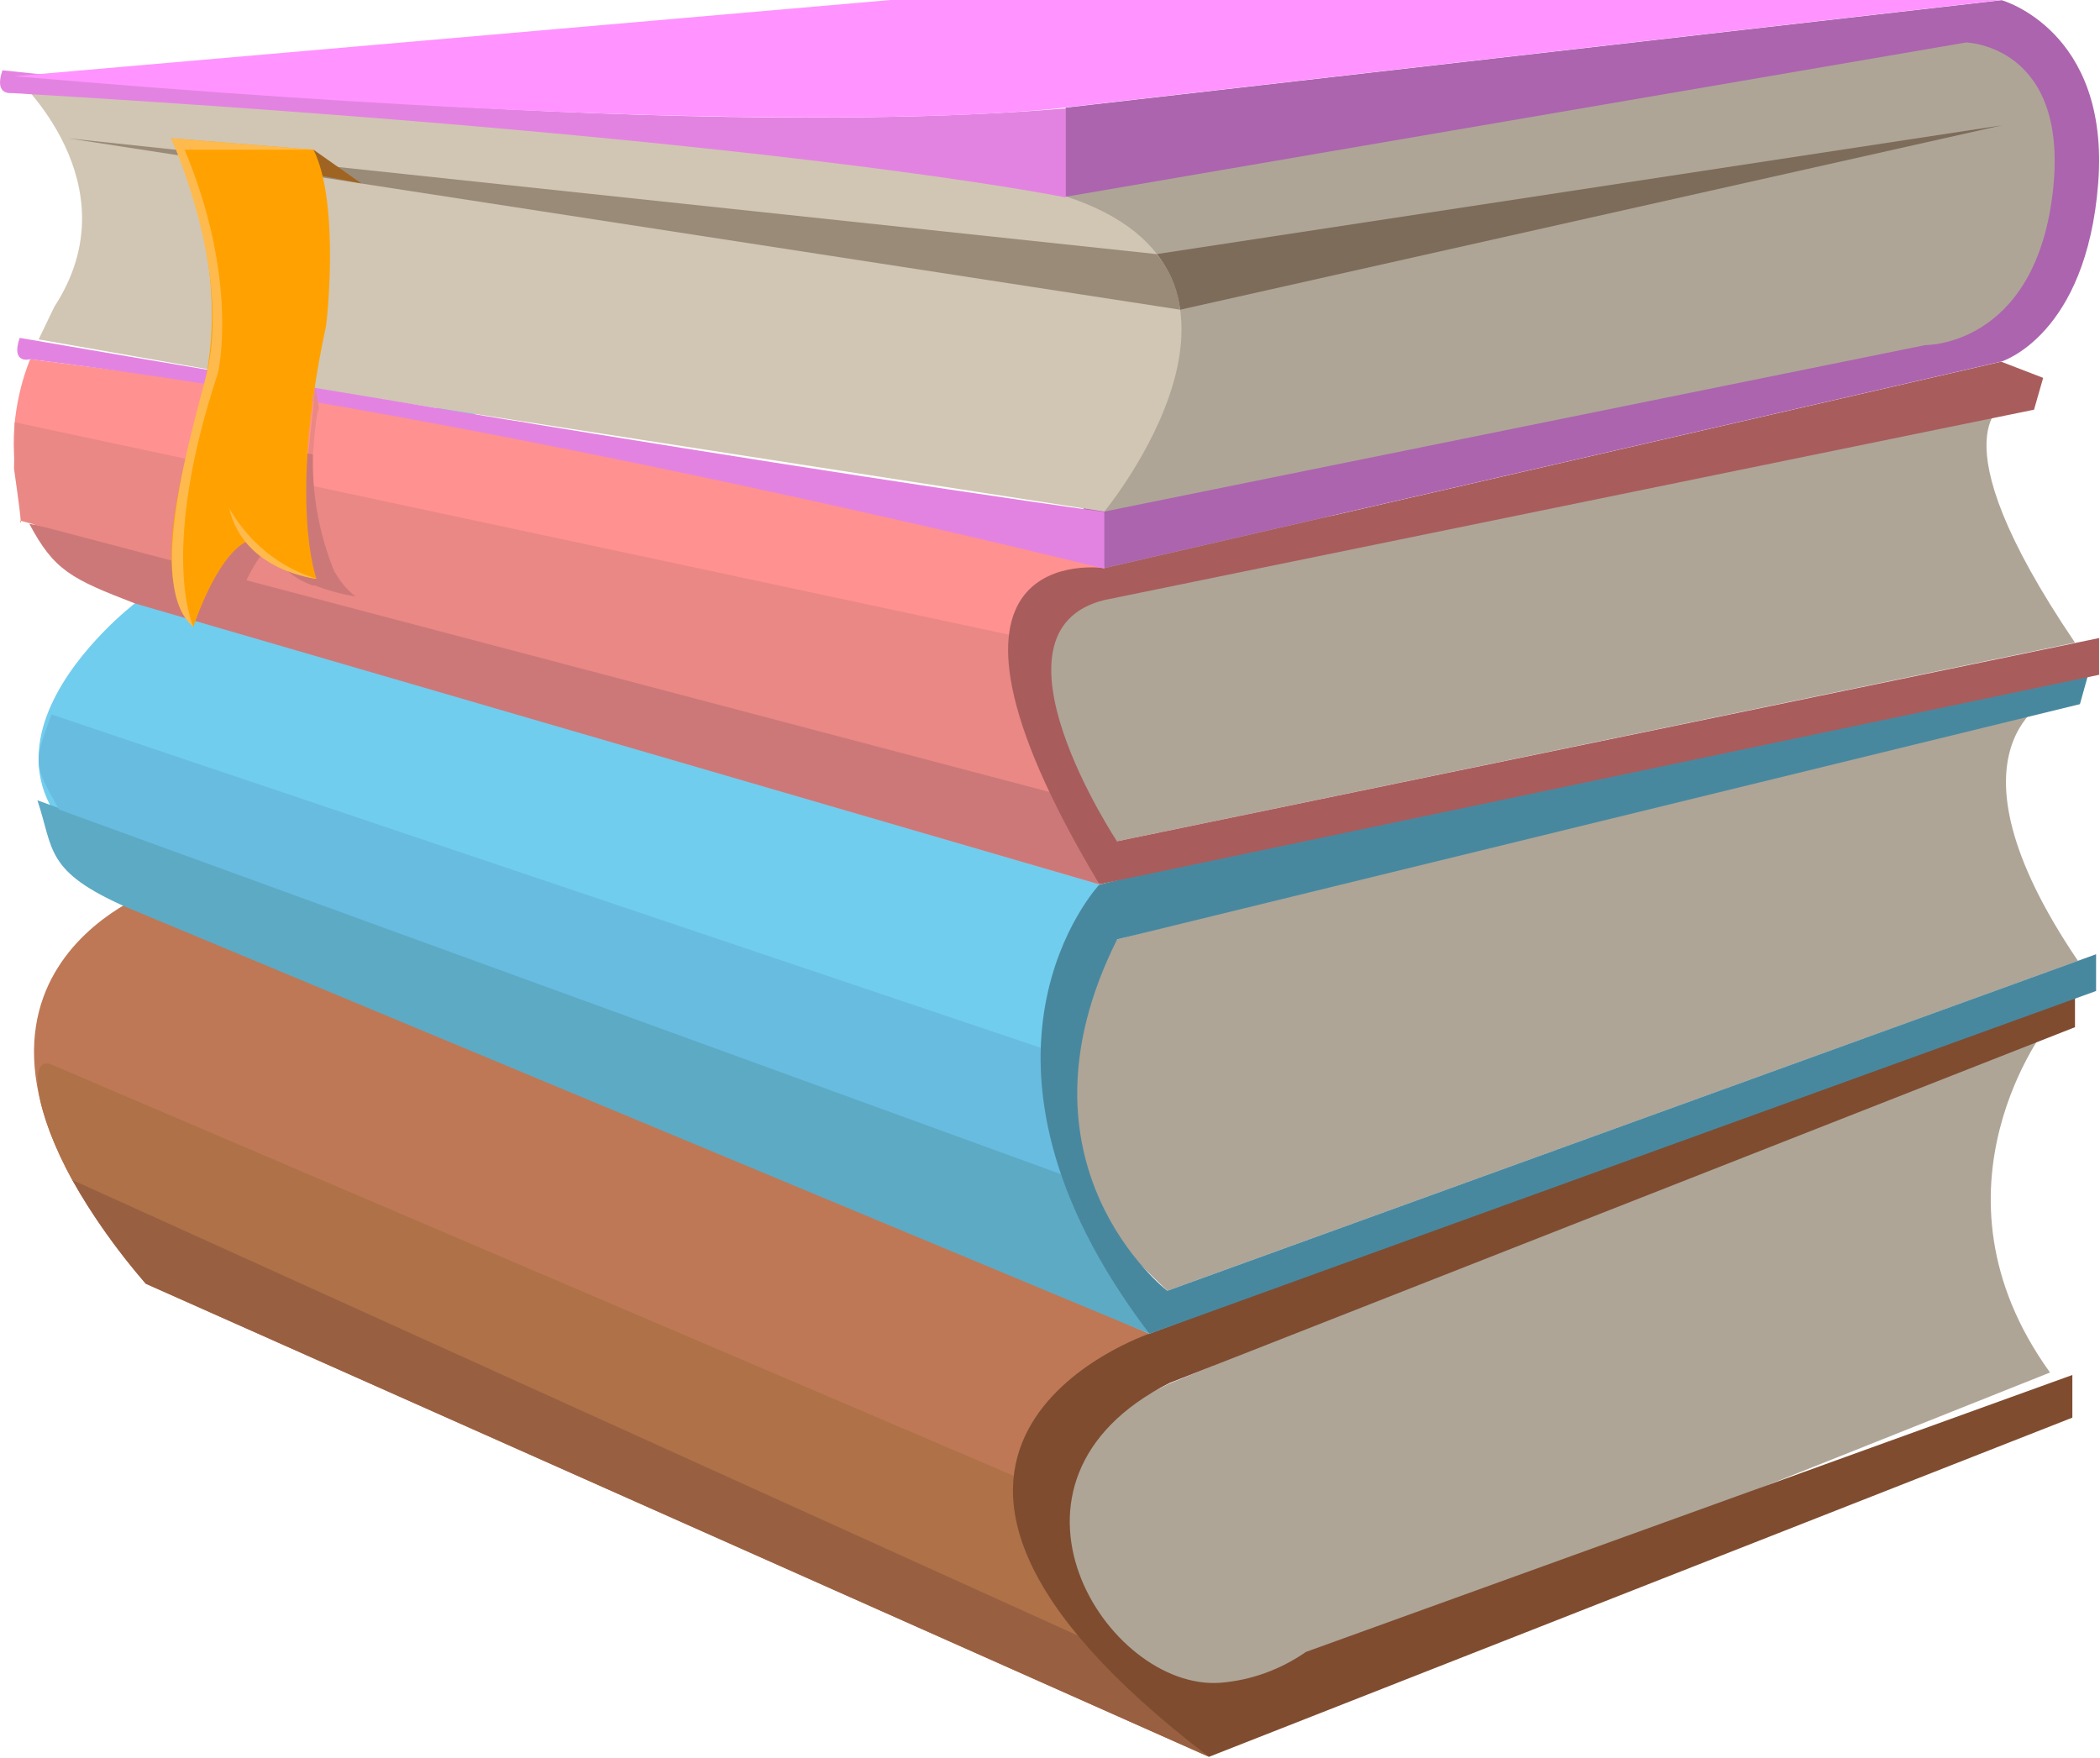 <svg width="123" height="103" viewBox="0 0 123 103" fill="none" xmlns="http://www.w3.org/2000/svg">
<path d="M120.011 59.956C120.011 59.956 112.297 69.629 120.073 80.395L72.508 99.361C72.508 99.361 44.05 93.001 68.471 81.053L120.011 59.956Z" fill="#AEA597"/>
<path d="M9.143 52.101C9.143 52.101 -6.533 57.501 8.536 75.195L70.808 102.908C70.808 102.908 52.691 91.751 67.327 78.129L9.143 52.101Z" fill="#BE7855"/>
<path d="M63.001 91.873C64.786 96.152 67.457 99.928 70.808 102.906L8.536 75.194C6.913 73.332 5.47 71.294 4.23 69.114L63.001 91.873Z" fill="#986041"/>
<path d="M4.231 69.114C1.985 65.031 1.656 61.817 3.005 62.353L62.569 87.812C61.024 91.505 63.825 92.609 65.659 96.949L4.231 69.114Z" fill="#AF7148"/>
<path d="M70.809 102.908L121.381 83.039V80.54L76.494 96.761C74.987 97.805 73.263 98.427 71.478 98.569C64.814 99.059 57.059 86.787 68.502 81.008L121.535 60.168V57.859L67.327 78.119C67.327 78.119 47.202 84.891 70.809 102.908Z" fill="#7F4C30"/>
<path d="M120.227 40.81C120.227 40.81 113.182 43.689 121.71 56.285L68.367 75.608L61.054 68.501L62.589 56.006L65.432 55.024L120.227 40.81Z" fill="#AEA597"/>
<path d="M7.897 35.345C7.897 35.345 -5.585 45.642 9.144 52.08L67.327 78.108C67.327 78.108 55.287 69.897 64.392 51.823L26.52 23.274L7.897 35.345Z" fill="#70CDEE"/>
<path d="M2.191 46.879C3.16 49.769 2.614 51.03 7.424 53.149L67.328 78.129C67.328 78.129 67.101 77.08 62.085 68.59L2.191 46.879Z" fill="#5DAAC5"/>
<path d="M62.548 68.925C62.847 65.198 60.489 66.392 61.251 61.472L3.015 41.848C1.985 44.693 1.903 44.704 3.469 47.426L62.548 68.925Z" fill="#68BCE0"/>
<path d="M67.327 78.129L122.771 58.048V55.895L68.367 75.608C68.367 75.608 58.809 68.245 65.432 55.024L121.824 41.246L122.349 39.372L119.897 38.424L64.392 51.811C64.392 51.811 54.957 61.863 67.327 78.129Z" fill="#48889F"/>
<path d="M117.57 23.563C117.57 23.563 113.007 25.058 121.535 37.642L65.422 49.279L63.527 48.821L60.591 43.466L61.251 33.537L64.093 32.555L117.57 23.563Z" fill="#AEA597"/>
<path d="M1.769 21.042C1.769 21.042 -2.793 31.306 7.898 35.3L64.392 51.8C64.392 51.8 53.969 43.678 64.681 33.269L30.691 24.735L1.769 21.042Z" fill="#FF9191"/>
<path d="M1.717 30.681C3.17 33.414 4.169 33.905 7.897 35.344L64.392 51.8C64.392 51.8 63.805 50.16 60.972 42.574L1.717 30.681Z" fill="#CD7878"/>
<path d="M0.862 24.735L60.179 37.409C60.179 37.409 59.417 37.475 61.93 46.512L1.161 30.492C1.161 30.492 1.419 31.607 0.821 27.457L0.862 24.735Z" fill="#E98885"/>
<path d="M64.392 51.799L122.947 39.527V37.374L65.422 49.278C65.422 49.278 57.295 37.005 64.66 35.153L119.136 23.997L119.671 22.134L117.21 21.186L64.68 33.279C64.68 33.279 52.197 31.416 64.392 51.799Z" fill="#A95C5C"/>
<path d="M62.424 6.304L117.24 0.011C117.24 0.011 123.585 1.774 122.895 10.722C122.205 19.669 117.23 21.175 117.23 21.175L64.701 33.269L58.789 16.668L62.424 6.304Z" fill="#AC64AE"/>
<path d="M62.425 11.524L115.16 2.488C115.16 2.488 121.34 2.644 120.207 11.48C119.074 20.316 112.76 20.215 112.76 20.215L64.68 29.966L62.425 11.524Z" fill="#AEA597"/>
<path d="M67.688 18.463L117.261 7.34L67.327 14.948L67.688 18.463Z" fill="#7C6C59"/>
<path d="M0.852 4.462C0.852 4.462 7.897 10.743 3.18 17.973L2.263 19.88L21.246 23.227L64.68 29.966C64.68 29.966 76.227 15.998 62.425 11.502L58.212 9.103L18.341 5.756L0.852 4.462Z" fill="#D1C6B3"/>
<path d="M0.142 4.117C0.142 4.117 38.612 8.356 62.425 6.348V11.569C62.425 11.569 45.945 8.133 0.76 5.455C0.76 5.422 -0.394 5.701 0.142 4.117Z" fill="#E383E1"/>
<path d="M1.151 19.791C1.151 19.791 42.351 26.898 64.681 29.988V33.313C64.681 33.313 28.971 24.388 1.769 21.041C1.769 21.041 0.616 21.375 1.151 19.791Z" fill="#E383E1"/>
<path d="M67.74 14.883L3.973 8.099L69.12 18.14C68.99 16.923 68.507 15.783 67.74 14.883V14.883Z" fill="#9A8B78"/>
<path d="M18.692 23.965C18.692 23.965 18.558 23.619 18.331 26.576L18.032 26.799L18.475 22.705L18.692 23.965Z" fill="#E98885"/>
<path d="M18.331 26.619C18.268 29.008 18.708 31.381 19.618 33.559L18.362 34.306C17.228 33.937 16.272 33.105 15.694 31.985C15.694 31.985 13.634 34.384 13.902 36.66C13.902 36.66 11.492 35.143 13.037 30.401C14.582 25.66 18.331 26.619 18.331 26.619Z" fill="#CD7878"/>
<path d="M19.619 33.513C19.922 34.08 20.337 34.568 20.834 34.941C19.991 34.806 19.163 34.578 18.362 34.261L19.619 33.513Z" fill="#CD7878"/>
<path d="M21.163 10.744L18.362 8.769L17.847 10.108L21.163 10.744Z" fill="#9F6422"/>
<path d="M18.362 8.769L10.019 8.099C10.019 8.099 13.469 14.793 12.079 22C11.368 25.66 8.35 33.547 11.327 36.716C11.327 36.716 12.625 32.666 14.417 31.729C14.417 31.729 16.817 33.759 18.537 33.904C18.537 33.904 16.868 29.509 19.083 19.155C19.124 19.155 19.938 11.915 18.362 8.769Z" fill="#FFA201"/>
<path d="M18.362 8.769L10.019 8.099C10.019 8.099 13.603 15.909 12.079 22C11.296 25.079 8.463 34.384 11.327 36.716C11.327 36.716 9.267 32.398 12.769 21.833C12.769 21.833 14.036 16.456 10.812 8.769H18.362Z" fill="#FFBA4D"/>
<path d="M18.578 33.905C18.578 33.905 14.294 33.504 13.428 29.777C14.599 31.812 16.44 33.288 18.578 33.905V33.905Z" fill="#FFBA4D"/>
<path d="M0.852 4.463L52.156 0H117.24L62.425 6.292C62.425 6.292 47.068 8.457 0.852 4.463Z" fill="#FF93FF"/>
</svg>
